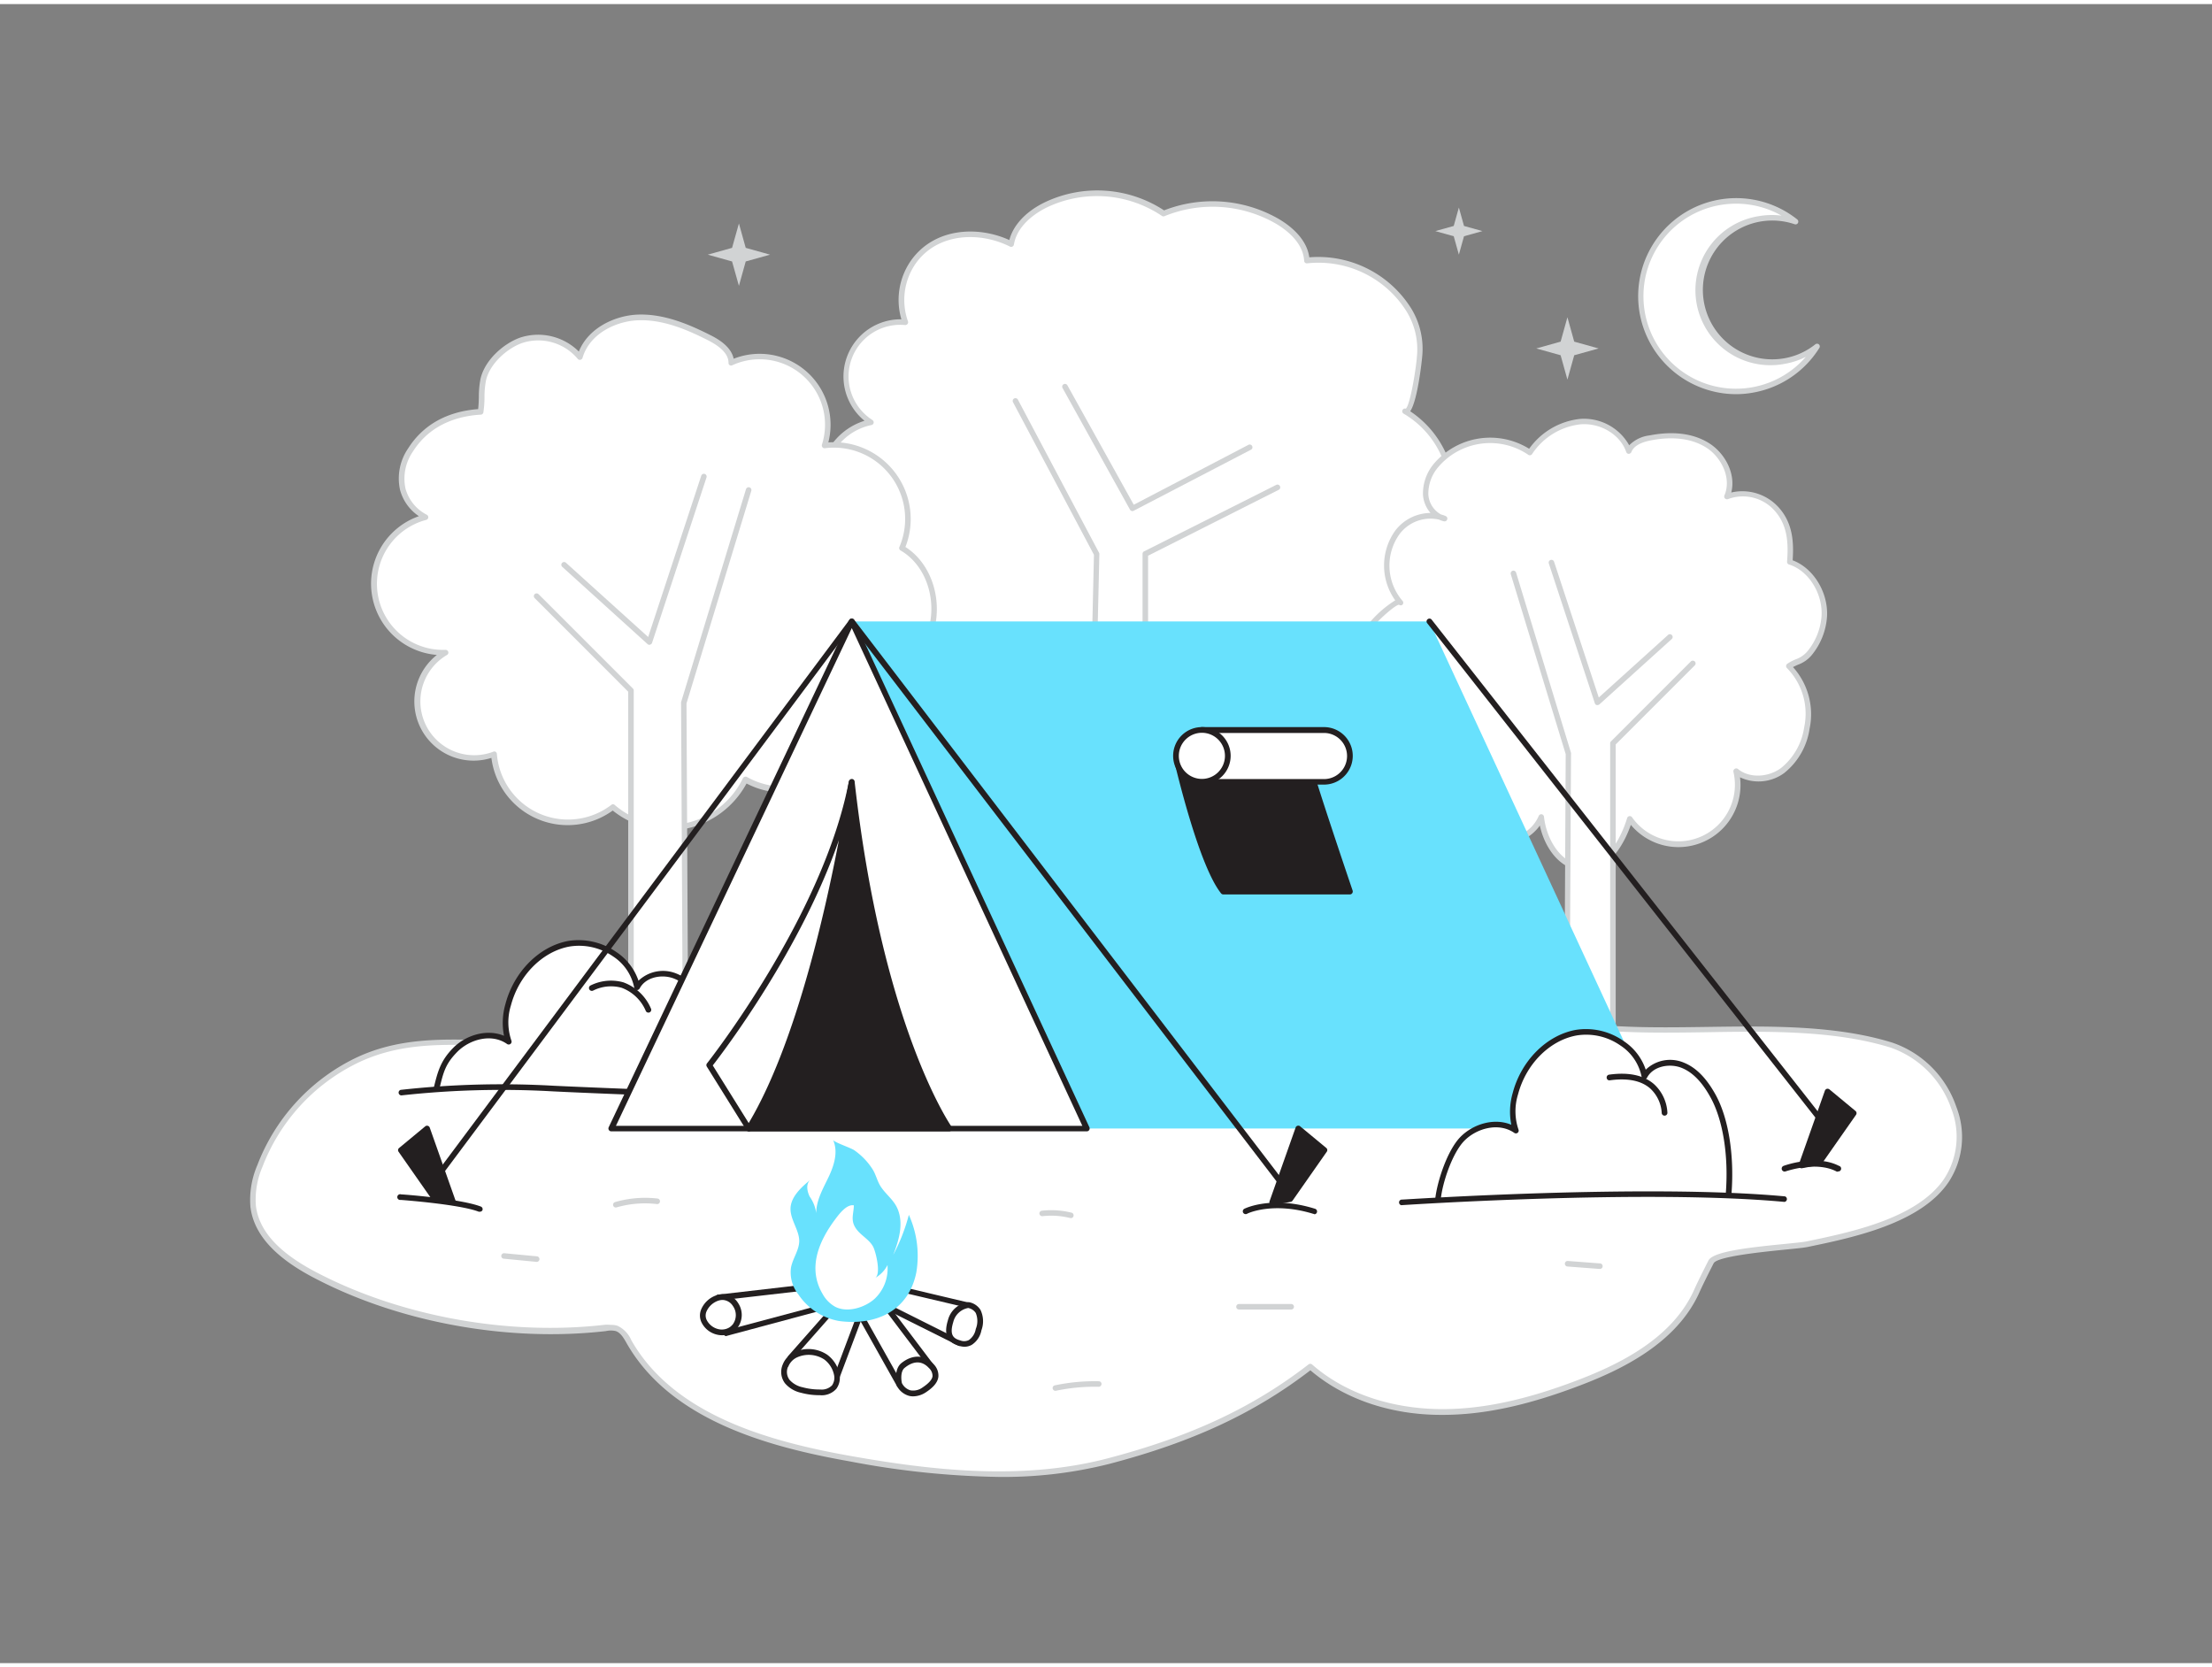 <svg xmlns="http://www.w3.org/2000/svg" viewBox="0 0 400 300" width="406" height="306" class="illustration styles_illustrationTablet__1DWOa"><rect x="0" y="0" width="400" height="300" fill="#808080" stroke="none"/><g id="_49_camping" data-name="#49_camping"><path d="M155.7,96.86a10.46,10.46,0,0,0,7.11,18.68A13.43,13.43,0,0,0,168,130.16c2.63,1.8,6.67,2.37,8.72-.09-1.24,3.09.64,6.71,3.4,8.56s6.18,2.35,9.47,2.8c5.19.71,10.84,1.33,15.31-1.39,0,2,2.85,2.5,4.88,2.28,4-.44,8-.9,11.67-2.4s7.08-4.2,8.49-7.92c2.3,2.78,7,2.12,9.58-.43s3.42-6.29,4-9.85c0-.2,7.13-4.48,8-5.58a17.93,17.93,0,0,0,3.83-9.51c.09-1.17-.76-4.26-.29-5.13,1-1.86,4.12-2.36,5.4-4.61a17.26,17.26,0,0,0-6.36-23.26c1.43.85,2.59-9,2.65-9.81a13.53,13.53,0,0,0-2-8.54,19.29,19.29,0,0,0-18.44-8.9c-.17-3.12-2.73-5.59-5.43-7.16a23.51,23.51,0,0,0-20.44-1.36,21.67,21.67,0,0,0-21.21-1.65c-3,1.43-5.82,3.87-6.37,7.14-5.84-2.93-13.53-2.52-17.65,3.17a12,12,0,0,0-1.51,11,9.84,9.84,0,0,0-6.23,18.09A10.86,10.86,0,0,0,150,81.21a15.93,15.93,0,0,0-.93,9.93C149.45,92.59,153.64,98.47,155.7,96.86Z" fill="#fff"></path><path d="M208.76,142.87a5.59,5.59,0,0,1-3.63-1.07,2.25,2.25,0,0,1-.65-1c-4.34,2.32-9.58,1.85-15,1.1-3.17-.43-6.77-.92-9.68-2.87-2.36-1.58-4.31-4.6-4-7.6-2.33,1.38-5.73.77-8.15-.87a13.89,13.89,0,0,1-5.51-14.52,11,11,0,0,1-7.93-18.52l-.13-.05c-2.34-.8-5.17-4.92-5.5-6.23a16.41,16.41,0,0,1,1-10.28,11.53,11.53,0,0,1,6.75-5.61A10.34,10.34,0,0,1,163,57a12.42,12.42,0,0,1,1.81-10.73c4.22-5.82,12-6.21,17.71-3.6.71-2.74,3.05-5.22,6.5-6.87A22.06,22.06,0,0,1,210.5,37.3a24.07,24.07,0,0,1,20.63,1.49c1.94,1.12,5.16,3.49,5.63,7A19.86,19.86,0,0,1,255.17,55a14,14,0,0,1,2,8.83c0,.08-.76,7.77-2.16,9.8a18.11,18.11,0,0,1,7.64,11.12,17.73,17.73,0,0,1-1.83,12.36,8.12,8.12,0,0,1-3.11,2.71,6.06,6.06,0,0,0-2.29,1.9,8,8,0,0,0,.15,2.74,11.21,11.21,0,0,1,.19,2.18,18.5,18.5,0,0,1-3.93,9.79,41.07,41.07,0,0,1-5.87,4.16c-.86.56-1.75,1.13-2.05,1.36-.62,3.66-1.57,7.38-4.12,9.94a8.24,8.24,0,0,1-6.12,2.37,5.82,5.82,0,0,1-3.65-1.4,15.58,15.58,0,0,1-8.47,7.5c-3.79,1.53-7.87,2-11.81,2.42A8.35,8.35,0,0,1,208.76,142.87Zm-3.91-3.33a.57.57,0,0,1,.25.06.52.52,0,0,1,.25.44,1.3,1.3,0,0,0,.45,1c.81.73,2.53.91,3.87.76,3.88-.43,7.88-.88,11.54-2.36,4-1.62,7-4.41,8.21-7.64a.51.51,0,0,1,.39-.32.5.5,0,0,1,.47.18,4.64,4.64,0,0,0,3.47,1.61,7.24,7.24,0,0,0,5.37-2.08c2.4-2.4,3.28-6,3.87-9.57,0-.29,0-.29,2.47-1.86a47.39,47.39,0,0,0,5.62-4,17.42,17.42,0,0,0,3.73-9.24,11.83,11.83,0,0,0-.19-2c-.24-1.64-.38-2.76,0-3.38A6.77,6.77,0,0,1,257.24,99,7.16,7.16,0,0,0,260,96.64a16.77,16.77,0,0,0-6.18-22.58h0a.49.49,0,0,1-.18-.68.48.48,0,0,1,.58-.22c.83-.77,1.86-7.42,2-9.37a13.11,13.11,0,0,0-1.89-8.25,18.78,18.78,0,0,0-17.94-8.66.5.5,0,0,1-.39-.11.49.49,0,0,1-.17-.36c-.19-3.37-3.34-5.68-5.2-6.76a23,23,0,0,0-20-1.32.54.54,0,0,1-.48,0,21.06,21.06,0,0,0-20.72-1.62c-1.62.77-5.45,3-6.08,6.77a.52.52,0,0,1-.27.37.51.51,0,0,1-.45,0c-5.41-2.72-13-2.55-17,3a11.56,11.56,0,0,0-1.44,10.52.5.5,0,0,1-.08.47.5.5,0,0,1-.44.2,9.34,9.34,0,0,0-5.91,17.17.51.51,0,0,1,.22.52.48.48,0,0,1-.39.39,10.44,10.44,0,0,0-7.12,5.36,15.49,15.49,0,0,0-.89,9.58c.25,1,2.87,4.85,4.86,5.53a1,1,0,0,0,1-.08h0a.5.5,0,0,1,.62.78A10,10,0,0,0,162.78,115a.5.5,0,0,1,.43.19.49.49,0,0,1,.08.45,13,13,0,0,0,4.94,14.07c2.52,1.72,6.22,2.2,8.05,0a.5.5,0,0,1,.85.51c-1.19,3,.77,6.32,3.22,8,2.72,1.82,6.19,2.29,9.26,2.71,5.51.76,10.8,1.23,15-1.32A.48.48,0,0,1,204.85,139.54ZM254.31,73.2Z" fill="#d1d3d4"></path><path d="M183.63,71.76,198.3,99.44l-2.13,91.93c.65-.19,10.94,2.69,10.94,2.69V99.44l23.87-12" fill="#fff"></path><path d="M207.11,194.56a.3.3,0,0,1-.13,0c-4.68-1.31-10-2.68-10.7-2.68h0a.47.47,0,0,1-.41-.09.51.51,0,0,1-.17-.42l2.12-91.79L183.19,72a.5.5,0,0,1,.2-.68.5.5,0,0,1,.68.21l14.67,27.68a.5.5,0,0,1,.06.24l-2.12,91.47c1.68.24,6.06,1.4,9.93,2.48v-94a.49.49,0,0,1,.28-.44l23.86-12a.5.5,0,1,1,.45.89L207.61,99.75v94.31a.48.48,0,0,1-.2.4A.45.45,0,0,1,207.11,194.56Z" fill="#d1d3d4"></path><path d="M204.78,91.68a.49.49,0,0,1-.44-.26l-12.2-22a.5.5,0,0,1,.88-.48l12,21.59L225.7,79.73a.5.5,0,1,1,.46.88L205,91.62A.46.46,0,0,1,204.78,91.68Z" fill="#d1d3d4"></path><path d="M76.93,92.76a12.45,12.45,0,0,0,3.63,24.48,10.22,10.22,0,0,0,8.77,18.39,13.41,13.41,0,0,0,21.53,9.56,15.43,15.43,0,0,0,23.93-4.94,13.82,13.82,0,0,0,20.49-14.32c5.62-2.05,10.77-6.14,12.81-11.77s.2-12.78-5-15.78a13.39,13.39,0,0,0-14-18.55,12.34,12.34,0,0,0-16.88-15c0-2.14-2.12-3.59-4-4.56-4-2-8.37-3.83-12.88-3.64s-9.19,2.82-10.46,7.15a9.85,9.85,0,0,0-10.58-3c-3,1-6.19,4-6.9,7.12-.44,1.93-.16,3.93-.48,5.83-5.1.3-9.8,2.33-12.69,6.94C71.42,85.08,72.19,90.11,76.93,92.76Z" fill="#fff"></path><path d="M121,149.41a16.35,16.35,0,0,1-10.2-3.58,13.9,13.9,0,0,1-21.94-9.52A10.71,10.71,0,0,1,79,117.69,12.93,12.93,0,0,1,75.75,92.6a8.29,8.29,0,0,1-3.41-4.75,9.61,9.61,0,0,1,1.44-7.47c2.68-4.25,7-6.71,12.68-7.14.09-.71.11-1.44.13-2.2a16.65,16.65,0,0,1,.3-3.27c.8-3.51,4.32-6.48,7.23-7.48a10.43,10.43,0,0,1,10.55,2.54c1.76-4.36,6.63-6.52,10.63-6.68,4.75-.19,9.3,1.76,13.12,3.69,1,.5,3.77,1.91,4.25,4.29a12.83,12.83,0,0,1,17.12,15.13,13.89,13.89,0,0,1,13.94,18.91c4.89,3.11,7,10.1,4.83,16.16-1.89,5.23-6.52,9.56-12.73,11.92A14.32,14.32,0,0,1,135,140.94a16.27,16.27,0,0,1-10.86,8.15A15.39,15.39,0,0,1,121,149.41Zm-10.18-4.72a.52.52,0,0,1,.33.12A14.92,14.92,0,0,0,134.34,140a.48.48,0,0,1,.3-.26.51.51,0,0,1,.4,0A13.32,13.32,0,0,0,154.78,126a.5.5,0,0,1,.32-.55c6-2.2,10.72-6.48,12.52-11.47,2.07-5.77,0-12.43-4.77-15.18a.5.5,0,0,1-.21-.63,12.89,12.89,0,0,0-13.47-17.86.46.46,0,0,1-.44-.17.52.52,0,0,1-.1-.48,11.83,11.83,0,0,0-16.19-14.36.49.49,0,0,1-.48,0,.47.47,0,0,1-.22-.42c0-1.48-1.22-2.83-3.77-4.12-3.7-1.87-8.09-3.77-12.63-3.58-3.9.16-8.69,2.35-10,6.79a.5.5,0,0,1-.38.35.49.49,0,0,1-.49-.17,9.31,9.31,0,0,0-10-2.88c-2.69.93-5.89,3.71-6.58,6.76a15.73,15.73,0,0,0-.28,3.07,18.1,18.1,0,0,1-.2,2.73.49.49,0,0,1-.46.41c-3.83.22-9.07,1.57-12.3,6.7a8.61,8.61,0,0,0-1.32,6.69,7.59,7.59,0,0,0,3.86,4.72.5.5,0,0,1-.11.92,11.95,11.95,0,0,0,3.48,23.5.54.54,0,0,1,.5.36.49.49,0,0,1-.23.57,9.73,9.73,0,0,0,8.35,17.5.49.49,0,0,1,.44,0,.52.52,0,0,1,.23.38,12.9,12.9,0,0,0,20.73,9.2A.47.47,0,0,1,110.86,144.69Z" fill="#d1d3d4"></path><path d="M135.4,87.83l-11.74,38.51.36,70c-.59-.17-9.92,2.45-9.92,2.45V124.13L97,107.06" fill="#fff"></path><path d="M114.1,199.25a.52.52,0,0,1-.5-.5V124.34L96.68,107.41a.5.5,0,0,1,0-.7.5.5,0,0,1,.71,0l17.07,17.07a.5.5,0,0,1,.14.35v74c4.67-1.3,7.65-2.05,8.92-2.24l-.36-69.51a.32.32,0,0,1,0-.14l11.74-38.52a.51.51,0,0,1,.63-.33.5.5,0,0,1,.33.62l-11.72,38.45.36,69.88a.51.51,0,0,1-.19.4.5.5,0,0,1-.44.08h0c-.56,0-5.39,1.26-9.64,2.45Z" fill="#d1d3d4"></path><path d="M117.45,115.87a.51.51,0,0,1-.34-.13l-15.46-14a.5.5,0,0,1,.67-.74l14.89,13.45,9.6-29.17a.5.5,0,0,1,.63-.32.51.51,0,0,1,.32.63l-9.84,29.9a.47.47,0,0,1-.35.33Z" fill="#d1d3d4"></path><path d="M247.08,115.76l0,.33a9.32,9.32,0,0,0,7.61,8.18c-2.52,2.65-3.7,6.72-2.33,10.11s5.61,5.53,8.95,4c-.33,4.63,1.56,9.65,5.57,12s10.09.91,11.79-3.41c.48,4.38,3.37,9.24,7.78,9.16s7-4.71,8.24-8.83a10.72,10.72,0,0,0,19.22-8.6c2.33,1.92,6,1.63,8.41-.14a12.13,12.13,0,0,0,4.39-7.67,12.31,12.31,0,0,0-3.26-11.18c1.3-.91,2.54-.9,3.71-2.31a11.68,11.68,0,0,0,2.71-6.82c.18-4.08-2.34-8.49-6.25-9.71.26-3.39.12-6.71-2.25-9.44a8.2,8.2,0,0,0-9.11-2.37c1.41-3.31-.44-7.37-3.49-9.29s-6.92-2-10.45-1.34c-1.54.31-3.25.94-3.81,2.41-1.2-3.49-5.09-5.64-8.77-5.38a12.57,12.57,0,0,0-9.13,5.59,12.81,12.81,0,0,0-16.86,2.21,8,8,0,0,0-2,5.42A4.7,4.7,0,0,0,261.22,93a7.35,7.35,0,0,0-8.54,2.5,10.31,10.31,0,0,0,.56,12.7c-.66-.73-4.25,2.83-4.66,3.31A5.38,5.38,0,0,0,247.08,115.76Z" fill="#fff"></path><path d="M286.36,156.66c-4.13,0-7-3.94-7.91-8.12a7.93,7.93,0,0,1-4,2.94,9.5,9.5,0,0,1-7.79-.64c-3.72-2.16-6-6.7-5.85-11.69a6.86,6.86,0,0,1-4.49-.29,8,8,0,0,1-4.4-4.29,10.16,10.16,0,0,1,1.86-10,9.78,9.78,0,0,1-7.17-8.45l0-.34h0a5.88,5.88,0,0,1,1.62-4.58,19.71,19.71,0,0,1,4.07-3.38,10.84,10.84,0,0,1,0-12.6,8.07,8.07,0,0,1,6.38-3.2,5.58,5.58,0,0,1-1.36-3.28A8.39,8.39,0,0,1,259.39,83a13.36,13.36,0,0,1,17.13-2.59,13,13,0,0,1,9.21-5.4,9.37,9.37,0,0,1,8.88,4.77A6.15,6.15,0,0,1,298.26,78c3-.59,7.26-.83,10.81,1.41,2.79,1.76,4.88,5.43,4,8.91a8.85,8.85,0,0,1,8.7,2.84c2.43,2.8,2.62,6.16,2.4,9.42,3.71,1.38,6.42,5.72,6.22,10.08a12.3,12.3,0,0,1-2.82,7.12,5.78,5.78,0,0,1-2.44,1.68c-.31.14-.6.27-.9.43a12.74,12.74,0,0,1,3,11.15,12.57,12.57,0,0,1-4.58,8,7.84,7.84,0,0,1-8,.78,11.22,11.22,0,0,1-19.74,8.6c-1.06,3-3.6,8.19-8.4,8.28ZM278.7,146.5h.06a.51.51,0,0,1,.44.44c.47,4.31,3.27,8.72,7.17,8.72h.1c4.68-.09,7-5.95,7.77-8.47a.48.48,0,0,1,.4-.35.5.5,0,0,1,.49.21,10.23,10.23,0,0,0,18.33-8.21.51.51,0,0,1,.22-.54.51.51,0,0,1,.58,0c2,1.67,5.37,1.61,7.8-.15a11.6,11.6,0,0,0,4.19-7.36,11.76,11.76,0,0,0-3.14-10.75.51.51,0,0,1-.12-.39.49.49,0,0,1,.21-.36,7.92,7.92,0,0,1,1.54-.81,4.89,4.89,0,0,0,2.07-1.41,11.27,11.27,0,0,0,2.59-6.53c.18-4.07-2.41-8.12-5.89-9.2a.5.5,0,0,1-.35-.52c.24-3.16.15-6.44-2.13-9.07a7.66,7.66,0,0,0-8.54-2.24.51.51,0,0,1-.55-.11.49.49,0,0,1-.11-.55c1.37-3.21-.65-7-3.3-8.66-3.27-2.07-7.29-1.84-10.08-1.28-1.9.38-3.06,1.08-3.44,2.09a.58.58,0,0,1-.48.33.5.5,0,0,1-.46-.34c-1.07-3.13-4.64-5.3-8.27-5a12.1,12.1,0,0,0-8.75,5.38.49.49,0,0,1-.33.21.45.45,0,0,1-.37-.09,12.3,12.3,0,0,0-16.18,2.13,7.42,7.42,0,0,0-1.88,5.07,4.44,4.44,0,0,0,2.29,3.6,5.58,5.58,0,0,1,.84.29.48.48,0,0,1,.28.6.5.5,0,0,1-.58.35,4.17,4.17,0,0,1-.9-.31,7,7,0,0,0-7.13,2.61,9.78,9.78,0,0,0,.52,12.07h0a.51.51,0,0,1,0,.71.5.5,0,0,1-.63,0c-.72.08-3.31,2.45-4,3.24a4.87,4.87,0,0,0-1.38,3.86c0,.11,0,.21,0,.32a8.86,8.86,0,0,0,7.19,7.72.5.5,0,0,1,.4.34.49.49,0,0,1-.11.5,9.26,9.26,0,0,0-2.23,9.58,7,7,0,0,0,3.84,3.74,5.64,5.64,0,0,0,4.45,0,.5.5,0,0,1,.7.49c-.28,4,1.25,9.16,5.32,11.52a8.58,8.58,0,0,0,7,.57,6.55,6.55,0,0,0,4.11-3.73A.51.51,0,0,1,278.7,146.5Z" fill="#d1d3d4"></path><path d="M273.68,103l9.94,32.6-.31,59.2c.5-.14,8.39,2.07,8.39,2.07V133.67l14.45-14.44" fill="#fff"></path><path d="M291.7,197.32a.3.3,0,0,1-.13,0c-3.06-.85-7.61-2.05-8.19-2.05h0a.45.45,0,0,1-.4-.09.48.48,0,0,1-.16-.41l.31-59.13L273.2,103.1a.51.51,0,0,1,.33-.63.51.51,0,0,1,.63.34l9.93,32.59a.4.4,0,0,1,0,.15l-.31,58.76c.81.13,2.73.56,7.39,1.85V133.67a.47.47,0,0,1,.15-.35l14.44-14.45a.51.51,0,0,1,.71,0,.5.5,0,0,1,0,.71l-14.3,14.3v62.94a.48.48,0,0,1-.2.4A.45.45,0,0,1,291.7,197.32Z" fill="#d1d3d4"></path><path d="M288.87,126.76l-.13,0a.48.48,0,0,1-.34-.32l-8.33-25.31a.5.5,0,0,1,.95-.31l8.09,24.57,12.51-11.3a.49.49,0,0,1,.7,0,.5.5,0,0,1,0,.71l-13.08,11.82A.55.55,0,0,1,288.87,126.76Z" fill="#d1d3d4"></path><path d="M130.77,185.88q-16.25.81-32.48,1.93c-11.61.79-23-2.08-34.05,3.36a35.24,35.24,0,0,0-17.24,19,15.69,15.69,0,0,0-1.22,7.29c.67,5.73,6,9.7,11.08,12.4,15.55,8.21,35.23,11.64,52.64,9.61a4.49,4.49,0,0,1,2,.07c1.08.37,1.69,1.49,2.27,2.49,7.77,13.53,24.69,18.35,40.06,21.07,15.19,2.69,31.37,4.38,46.5.42,13.57-3.55,25.47-8.49,36.57-17.1,6.4,5.62,15.11,8.15,23.63,8.2s16.9-2.23,24.86-5.26c8.68-3.3,17.63-8.16,21.4-16.64.79-1.79,2.57-5.24,2.57-5.24,1-2,15-2.71,17.41-3.21,8.11-1.68,20.29-4.24,25.21-11.57,5.93-8.84-.51-21.48-9.9-24.41-14.5-4.52-32.89-2.23-47.94-2.88q-34.4-1.5-68.84-1.65-42.37-.18-84.73,1.7C137.32,185.56,134,185.71,130.77,185.88Z" fill="#fff"></path><path d="M180.61,266.33a154.17,154.17,0,0,1-26.84-2.79c-14.6-2.58-32.38-7.34-40.41-21.31l-.06-.11c-.52-.91-1.07-1.86-1.94-2.16a4,4,0,0,0-1.8,0C91.79,242,72,238.37,56.63,230.25c-7.06-3.72-10.77-7.91-11.35-12.78a15.94,15.94,0,0,1,1.26-7.53A35.69,35.69,0,0,1,64,190.72c7.77-3.83,15.84-3.59,23.65-3.37,3.47.1,7,.2,10.59,0,10.82-.75,21.75-1.39,32.48-1.93l0,.5,0-.5c3.28-.16,6.56-.32,9.84-.46,28.11-1.25,56.62-1.82,84.76-1.71,22.86.1,46,.65,68.85,1.65,4.51.19,9.23.13,14.23.06,11.61-.17,23.61-.34,33.83,2.85a18.59,18.59,0,0,1,11.54,11.61,14.87,14.87,0,0,1-1.37,13.55c-5.05,7.54-17.37,10.09-25.52,11.78-.69.14-2.17.29-4,.47-4,.4-12.38,1.24-13,2.48,0,0-1.77,3.46-2.55,5.21-4.15,9.34-14.36,14.13-21.69,16.91-9.47,3.6-17.35,5.29-24.78,5.29h-.26c-9.23,0-17.61-2.91-23.64-8.06-10.11,7.77-21.36,13-36.42,16.94A78.18,78.18,0,0,1,180.61,266.33Zm-70.05-27.49a3.41,3.41,0,0,1,1.13.17,5.13,5.13,0,0,1,2.48,2.61l.06.11c7.82,13.61,25.33,18.28,39.71,20.83,14.13,2.5,30.68,4.51,46.3.43,15.08-3.95,26.3-9.2,36.38-17a.51.51,0,0,1,.64,0c5.87,5.16,14.14,8,23.3,8.08h.25c7.31,0,15.08-1.66,24.43-5.22,7.15-2.73,17.13-7.39,21.13-16.39.78-1.77,2.5-5.11,2.57-5.26.82-1.59,6.74-2.31,13.81-3,1.78-.18,3.31-.33,3.94-.46,8-1.66,20.07-4.16,24.9-11.36a13.9,13.9,0,0,0,1.26-12.66,17.85,17.85,0,0,0-10.89-11c-10.07-3.14-22-3-33.52-2.8-5,.07-9.76.13-14.29-.06-22.82-1-46-1.55-68.82-1.65-28.12-.12-56.61.46-84.7,1.7-3.28.15-6.56.3-9.84.47h0c-10.73.53-21.65,1.18-32.46,1.93-3.59.24-7.2.14-10.69,0-8-.23-15.63-.45-23.18,3.26a34.71,34.71,0,0,0-17,18.69,14.94,14.94,0,0,0-1.19,7c.53,4.53,4.07,8.46,10.81,12,15.21,8,34.77,11.6,52.35,9.55A9.83,9.83,0,0,1,110.56,238.84Z" fill="#d1d3d4"></path><path d="M78.87,196.24c.75-3.09,1.22-4.9,3.44-7.14,2.49-2.52,6.75-3.49,9.66-1.48a10.88,10.88,0,0,1-.1-6.68c1.39-5.27,5.55-10,10.89-11s11.47,2.48,12.4,7.85c1.23-2.36,4.52-3,7-2s4.18,3.26,5.46,5.59a29.05,29.05,0,0,1,3.49,16" fill="#fff"></path><path d="M131.08,197.91h0a.52.52,0,0,1-.48-.56,28.58,28.58,0,0,0-3.43-15.74c-1.53-2.8-3.23-4.55-5.2-5.36-2.14-.89-5.19-.38-6.31,1.77a.54.54,0,0,1-.54.27.53.53,0,0,1-.43-.42,8.76,8.76,0,0,0-3.81-5.65,10.79,10.79,0,0,0-8-1.78c-4.84.93-9.06,5.2-10.49,10.63a10.22,10.22,0,0,0,.09,6.37.52.52,0,0,1-.78.61c-2.83-2-6.8-.82-9,1.41s-2.53,3.71-3.29,6.9a.52.52,0,0,1-.63.38.53.53,0,0,1-.38-.62c.73-3,1.21-5,3.57-7.39,2.22-2.24,6-3.49,9.17-2.17a12.26,12.26,0,0,1,.26-5.75c1.53-5.81,6.07-10.39,11.3-11.39a11.93,11.93,0,0,1,8.76,2,10.11,10.11,0,0,1,4,5.18,6.42,6.42,0,0,1,6.94-1.26c2.19.91,4,2.81,5.71,5.82a29.63,29.63,0,0,1,3.55,16.32A.52.52,0,0,1,131.08,197.91Z" fill="#231f20"></path><path d="M72.5,196.83a162.75,162.75,0,0,1,27.48-.74c11.21.53,39.71,1.55,39.71,1.55" fill="#fff"></path><path d="M139.69,198.16h0c-.28,0-28.63-1-39.71-1.55a165,165,0,0,0-27.39.73.51.51,0,0,1-.14-1,165.72,165.72,0,0,1,27.58-.75c11.08.53,39.41,1.55,39.7,1.55a.52.52,0,0,1,0,1Z" fill="#231f20"></path><polygon points="154.04 111.63 258.46 111.63 300.95 203.32 196.53 203.32 154.04 111.63" fill="#68e1fd"></polygon><polygon points="154.04 111.63 110.56 203.32 196.53 203.32 154.04 111.63" fill="#fff"></polygon><path d="M196.53,203.84h-86a.52.52,0,0,1-.46-.74l43.47-91.69a.52.52,0,0,1,.47-.29h0a.52.52,0,0,1,.47.29L197,203.11a.52.52,0,0,1-.47.73Zm-85.15-1h84.34l-41.69-90Z" fill="#231f20"></path><path d="M154,140.62c-9,51.66-18.64,62.7-18.64,62.7h36.29S159.15,185.79,154,140.62Z" fill="#231f20"></path><path d="M171.69,203.84H135.4a.53.53,0,0,1-.47-.3A.53.53,0,0,1,135,203c.1-.11,9.62-11.66,18.52-62.46a.53.53,0,0,1,.52-.42.51.51,0,0,1,.5.45c5,44.48,17.43,62.29,17.56,62.47a.51.51,0,0,1,0,.53A.53.53,0,0,1,171.69,203.84Zm-35.27-1h34.32c-2.37-3.85-12.14-21.52-16.8-58.68C146.37,185.73,138.66,199.51,136.42,202.81Z" fill="#231f20"></path><path d="M232.13,214.24a.51.51,0,0,1-.41-.2L154,112.49,79.11,212.85a.52.52,0,1,1-.83-.61l75.34-100.92a.52.52,0,0,1,.42-.2h0a.51.51,0,0,1,.41.2l78.09,102.09a.51.51,0,0,1-.1.72A.45.45,0,0,1,232.13,214.24Z" fill="#231f20"></path><polygon points="81.94 216.68 77.22 203.32 72.5 207.23 78.69 216.09 81.94 216.68" fill="#231f20"></polygon><path d="M81.94,217.19h-.09l-3.25-.59a.52.52,0,0,1-.33-.21l-6.19-8.85a.5.5,0,0,1,.09-.69l4.72-3.91a.5.5,0,0,1,.47-.1.51.51,0,0,1,.35.32l4.72,13.35a.52.52,0,0,1-.1.51A.5.5,0,0,1,81.94,217.19ZM79,215.62l2.16.39L77,204.19l-3.79,3.14Z" fill="#231f20"></path><polygon points="230.06 216.68 234.78 203.32 239.5 207.23 233.31 216.09 230.06 216.68" fill="#231f20"></polygon><path d="M230.06,217.19a.5.5,0,0,1-.39-.18.52.52,0,0,1-.1-.51l4.72-13.35a.51.51,0,0,1,.35-.32.5.5,0,0,1,.47.1l4.72,3.91a.5.5,0,0,1,.09.69l-6.19,8.85a.52.52,0,0,1-.33.21l-3.25.59Zm5-13L230.84,216l2.16-.39,5.81-8.29Z" fill="#231f20"></path><polygon points="325.76 210 330.49 196.65 335.21 200.56 329.01 209.41 325.76 210" fill="#231f20"></polygon><path d="M325.77,210.52a.53.53,0,0,1-.4-.19.51.51,0,0,1-.09-.5L330,196.48a.55.55,0,0,1,.35-.33.56.56,0,0,1,.47.1l4.72,3.91a.52.52,0,0,1,.09.69l-6.2,8.86a.5.5,0,0,1-.33.21l-3.24.59Zm5-13-4.18,11.81,2.16-.39,5.8-8.29Z" fill="#231f20"></path><path d="M330.49,203.84a.51.51,0,0,1-.41-.2l-72-91.69a.5.5,0,0,1,.09-.72.51.51,0,0,1,.72.08l72,91.7a.5.5,0,0,1-.09.72A.51.51,0,0,1,330.49,203.84Z" fill="#231f20"></path><path d="M213.1,137.92s4.18,17.68,8.11,22.59h22.9s-7-20.33-8-24.57Z" fill="#231f20"></path><path d="M244.11,161h-22.9a.53.53,0,0,1-.4-.19c-4-5-8-22.08-8.21-22.8a.48.48,0,0,1,.08-.42.52.52,0,0,1,.38-.21l23.06-2a.51.51,0,0,1,.55.4c1,4.17,7.86,24.32,7.93,24.53a.54.54,0,0,1-.07.46A.51.51,0,0,1,244.11,161Zm-22.64-1h21.92c-1.2-3.51-6.46-19-7.62-23.51l-22,1.89C214.49,141.42,218.09,155.5,221.47,160Z" fill="#231f20"></path><path d="M239.42,131.25H217.34v9.37h22.08a4.69,4.69,0,1,0,0-9.37Z" fill="#fff"></path><path d="M239.42,141.14H217.34a.52.52,0,0,1-.52-.52v-9.37a.51.51,0,0,1,.52-.51h22.08a5.2,5.2,0,1,1,0,10.4Zm-21.56-1h21.56a4.17,4.17,0,1,0,0-8.34H217.86Z" fill="#231f20"></path><circle cx="217.34" cy="135.94" r="4.68" fill="#fff"></circle><path d="M217.34,141.14a5.2,5.2,0,1,1,5.2-5.2A5.21,5.21,0,0,1,217.34,141.14Zm0-9.37a4.17,4.17,0,1,0,4.17,4.17A4.17,4.17,0,0,0,217.34,131.77Z" fill="#231f20"></path><path d="M135.4,203.32l-7.13-11.43s21-26.41,25.77-51.27C154,140.62,148,182.89,135.4,203.32Z" fill="#fff"></path><path d="M135.4,203.84a.52.52,0,0,1-.44-.24l-7.13-11.44a.51.51,0,0,1,0-.59c.21-.27,21-26.6,25.67-51a.52.52,0,0,1,1,.17c-.06.43-6.16,42.62-18.71,62.91a.51.51,0,0,1-.44.24Zm-6.51-11.92,6.5,10.42c8.31-13.93,13.71-37.52,16.31-51.17C144.85,171,130.84,189.41,128.89,191.92Z" fill="#231f20"></path><path d="M260,216.09c.34-3.16,2.22-8.67,4.44-10.91,2.49-2.51,6.75-3.48,9.66-1.47A10.91,10.91,0,0,1,274,197c1.39-5.26,5.55-10,10.89-11s11.46,2.48,12.4,7.84c1.23-2.35,4.51-3,7-2s4.18,3.26,5.46,5.58c2.67,4.86,3.22,11.92,2.81,17.45" fill="#fff"></path><path d="M260,216.6H260a.52.52,0,0,1-.46-.57c.32-3,2.14-8.75,4.58-11.21,2.22-2.24,6-3.5,9.17-2.17a12.18,12.18,0,0,1,.26-5.76c1.53-5.81,6.07-10.38,11.3-11.38a11.8,11.8,0,0,1,8.75,2,10,10,0,0,1,4,5.18,6.37,6.37,0,0,1,6.93-1.26c2.2.9,4.06,2.8,5.72,5.81,2.31,4.21,3.38,10.84,2.87,17.73a.53.53,0,0,1-.55.48.51.51,0,0,1-.48-.55c.5-6.71-.53-13.12-2.75-17.16-1.53-2.8-3.23-4.55-5.2-5.36-2.14-.88-5.19-.38-6.31,1.77a.53.53,0,0,1-.54.27.51.51,0,0,1-.43-.42A8.79,8.79,0,0,0,293,188.3a10.79,10.79,0,0,0-8-1.78c-4.85.93-9.06,5.2-10.49,10.63a10.3,10.3,0,0,0,.08,6.37.5.5,0,0,1-.16.59.51.51,0,0,1-.61,0c-2.83-1.95-6.8-.81-9,1.41s-4,7.67-4.28,10.6A.53.53,0,0,1,260,216.6Z" fill="#231f20"></path><path d="M322.7,64.55a13,13,0,0,0,5.88-2.62,17.22,17.22,0,1,1-3.88-22.59,12.88,12.88,0,0,0-6.43-.51,13,13,0,1,0,4.43,25.72Z" fill="#fff"></path><path d="M313.93,70.54a17.75,17.75,0,0,1-17.44-14.72A17.73,17.73,0,0,1,325,38.94a.52.52,0,0,1,.13.64.5.5,0,0,1-.6.23,12.55,12.55,0,1,0-1.93,24.25h0a12.43,12.43,0,0,0,5.66-2.53.51.51,0,0,1,.65,0,.5.5,0,0,1,.09.64,17.73,17.73,0,0,1-12,8.09A17.34,17.34,0,0,1,313.93,70.54Zm0-34.45a16.9,16.9,0,0,0-2.83.24,16.73,16.73,0,1,0,15.45,27.46,13.59,13.59,0,0,1-3.8,1.26h0a13.56,13.56,0,1,1-4.6-26.72,13.82,13.82,0,0,1,4-.08A16.72,16.72,0,0,0,314,36.09Zm8.74,28.46h0Z" fill="#d1d3d4"></path><path d="M237.64,218.76a.39.39,0,0,1-.15,0c-7.39-2.27-12-.05-12,0a.54.54,0,0,1-.7-.23.52.52,0,0,1,.23-.69c.2-.1,5-2.43,12.78,0a.51.51,0,0,1-.15,1Z" fill="#231f20"></path><path d="M86.76,218.37a.63.63,0,0,1-.19,0c-3.43-1.34-14-2.13-14.11-2.13a.52.52,0,1,1,.08-1c.44,0,10.84.81,14.41,2.2a.51.51,0,0,1,.29.66A.5.5,0,0,1,86.76,218.37Z" fill="#231f20"></path><path d="M332.31,211.14a.5.5,0,0,1-.24-.06c-3.73-1.93-9.12,0-9.18,0a.52.52,0,0,1-.35-1c.24-.09,5.87-2.12,10,0a.51.51,0,0,1-.23,1Z" fill="#231f20"></path><path d="M301,201a.51.51,0,0,1-.51-.51,6.51,6.51,0,0,0-2.11-4.43c-1.63-1.4-4.07-1.89-7.26-1.45a.49.49,0,0,1-.58-.44.51.51,0,0,1,.43-.58c3.51-.49,6.23.09,8.1,1.69a7.49,7.49,0,0,1,2.45,5.2.51.51,0,0,1-.51.52Z" fill="#231f20"></path><path d="M253.38,216.68s44-3,69.34-.59" fill="#fff"></path><path d="M253.37,217.19a.52.52,0,0,1,0-1c.44,0,44.3-2.93,69.42-.59a.52.52,0,0,1-.09,1c-25-2.33-68.82.56-69.26.59Z" fill="#231f20"></path><path d="M233.49,236.06h-9.44a.5.5,0,0,1,0-1h9.44a.5.5,0,0,1,0,1Z" fill="#d1d3d4"></path><path d="M111.36,217.61a.49.49,0,0,1-.48-.36.5.5,0,0,1,.34-.62,19.58,19.58,0,0,1,7.69-.64.5.5,0,0,1,.43.56.49.49,0,0,1-.55.44,18.49,18.49,0,0,0-7.29.6Z" fill="#d1d3d4"></path><path d="M193.58,219.5l-.12,0a13.92,13.92,0,0,0-4.94-.32.52.52,0,0,1-.56-.44.5.5,0,0,1,.45-.55,15.18,15.18,0,0,1,5.29.34.5.5,0,0,1-.12,1Z" fill="#d1d3d4"></path><path d="M289.23,228.72h0l-5.78-.44a.5.5,0,0,1-.47-.54.5.5,0,0,1,.54-.46l5.79.44a.5.5,0,0,1,0,1Z" fill="#d1d3d4"></path><path d="M97,227.44h0l-5.9-.57a.49.49,0,0,1-.45-.54.5.5,0,0,1,.54-.45l5.91.56a.51.51,0,0,1,.45.55A.5.5,0,0,1,97,227.44Z" fill="#d1d3d4"></path><polygon points="160.16 231.72 175.07 235.25 173.53 242.13 156.33 233.52 160.16 231.72" fill="#fff"></polygon><path d="M173.53,242.65a.53.53,0,0,1-.23-.06L156.1,234a.52.52,0,0,1-.29-.47.51.51,0,0,1,.3-.46l3.83-1.79a.47.47,0,0,1,.33,0l14.92,3.53a.51.51,0,0,1,.39.61L174,242.24a.54.54,0,0,1-.28.36A.59.59,0,0,1,173.53,242.65Zm-16-9.12,15.66,7.84,1.29-5.74-14.25-3.36Z" fill="#231f20"></path><polygon points="152.2 231.34 129.88 233.93 131.33 240.35 152.2 234.76 152.2 231.34" fill="#fff"></polygon><path d="M131.33,240.87a.5.5,0,0,1-.26-.08.51.51,0,0,1-.24-.32L129.37,234a.54.54,0,0,1,.45-.63l22.32-2.58a.5.5,0,0,1,.4.13.49.49,0,0,1,.17.38v3.42a.5.5,0,0,1-.38.49l-20.86,5.6Zm-.82-6.5,1.21,5.34,20-5.35v-2.44Z" fill="#231f20"></path><path d="M155,228.6c-.4.19-2.79,2.46-2.79,2.46l10.39,18.52,5.74-3.34Z" fill="#fff"></path><path d="M162.61,250.09h-.13a.54.54,0,0,1-.32-.25l-10.39-18.52a.52.52,0,0,1,.1-.62,29,29,0,0,1,2.91-2.56.53.53,0,0,1,.64.16l13.34,17.64a.51.51,0,0,1,.09.41.51.51,0,0,1-.24.35L162.87,250A.55.55,0,0,1,162.61,250.09Zm-9.74-18.93,9.94,17.71,4.77-2.78L154.9,229.31C154.44,229.7,153.64,230.43,152.87,231.16Z" fill="#231f20"></path><polygon points="154.08 232.1 142.95 244.72 151.32 248.21 157.38 232.1 154.08 232.1" fill="#fff"></polygon><path d="M151.32,248.72a.45.45,0,0,1-.2,0l-8.37-3.48a.54.54,0,0,1-.3-.36.51.51,0,0,1,.11-.46l11.14-12.62a.49.49,0,0,1,.38-.18h3.3a.53.53,0,0,1,.42.23.49.49,0,0,1,.06.47l-6.06,16.11a.53.53,0,0,1-.28.29A.45.45,0,0,1,151.32,248.72Zm-7.51-4.2,7.21,3,5.61-14.9h-2.32Z" fill="#231f20"></path><path d="M165.7,229.35c-1.41,7-7.33,9.66-13.95,8.79a11.2,11.2,0,0,1-7.38-4.81,6.43,6.43,0,0,1-1.34-4.81c.29-1.66,1.46-3.13,1.5-4.82,0-2-1.61-3.84-1.58-5.89s1.87-3.82,3.57-5.18c-.81.72-.59,2-.11,3a6.76,6.76,0,0,1,1.19,3c0-2.33,1.24-4.44,2.24-6.54s1.77-4.59.8-6.7c.19.43,3.24,1.44,3.83,1.86a12.07,12.07,0,0,1,3.37,3.53c.6,1,.82,2.16,1.48,3.13,1,1.48,2.41,2.4,3.07,4.14,1,2.62.15,5.55-.88,8.15a33.27,33.27,0,0,0,2.84-7.26A18,18,0,0,1,165.7,229.35Z" fill="#68e1fd"></path><path d="M142,246.24a2.86,2.86,0,0,0,.36,2.85,4.82,4.82,0,0,0,2.64,1.53,12.3,12.3,0,0,0,3.3.42,3.16,3.16,0,0,0,2.57-1c1.26-1.71,0-4.35-1.53-5.4a5.61,5.61,0,0,0-5.57-.38A3.6,3.6,0,0,0,142,246.24Z" fill="#fff"></path><path d="M148.15,251.55a12.5,12.5,0,0,1-3.27-.43,5.3,5.3,0,0,1-2.92-1.71,3.4,3.4,0,0,1-.44-3.35h0a4.19,4.19,0,0,1,2-2.24,6.11,6.11,0,0,1,6.08.42,5.73,5.73,0,0,1,2.21,3.52,3.41,3.41,0,0,1-.56,2.62,3.54,3.54,0,0,1-3,1.17Zm-5.66-5.12a2.37,2.37,0,0,0,.29,2.35,4.35,4.35,0,0,0,2.37,1.34,11.59,11.59,0,0,0,3.15.4,2.62,2.62,0,0,0,2.16-.75,2.41,2.41,0,0,0,.37-1.84,4.67,4.67,0,0,0-1.78-2.84,5.14,5.14,0,0,0-5-.34,3.1,3.1,0,0,0-1.52,1.68Z" fill="#231f20"></path><path d="M132.28,239.67a3,3,0,0,0,.67-.62c1.75-2.16-.19-6-3.07-5.12-1.78.51-3.48,2.53-2.5,4.35A3.5,3.5,0,0,0,132.28,239.67Z" fill="#fff"></path><path d="M130.56,240.71a3.93,3.93,0,0,1-.95-.12,4.15,4.15,0,0,1-2.68-2.06,2.87,2.87,0,0,1-.1-2.57,4.58,4.58,0,0,1,2.9-2.53,3.27,3.27,0,0,1,3.72,1.42,3.88,3.88,0,0,1-.1,4.53,3.79,3.79,0,0,1-.78.72h0A3.58,3.58,0,0,1,130.56,240.71Zm.12-6.38a2.5,2.5,0,0,0-.66.09,3.59,3.59,0,0,0-2.24,1.94,1.84,1.84,0,0,0,.06,1.68,3.18,3.18,0,0,0,2,1.55,2.66,2.66,0,0,0,2.13-.34,3.1,3.1,0,0,0,.56-.53,2.84,2.84,0,0,0,0-3.3A2.29,2.29,0,0,0,130.68,234.33Zm1.6,5.34h0Z" fill="#231f20"></path><path d="M162.61,249.58s-.59-2.48.72-3.48,3.29-1.73,5,.14.31,3.3-1.21,4.32S163.76,251.62,162.61,249.58Z" fill="#fff"></path><path d="M165.11,251.76a2.84,2.84,0,0,1-.72-.09,3.55,3.55,0,0,1-2.23-1.84.5.5,0,0,1,0-.13c0-.12-.65-2.82.9-4,2-1.56,4.17-1.48,5.72.2a2.9,2.9,0,0,1,.91,2.31c-.15,1.28-1.34,2.2-2.22,2.79A4.27,4.27,0,0,1,165.11,251.76Zm-2-2.37a2.49,2.49,0,0,0,1.53,1.28,2.86,2.86,0,0,0,2.22-.54c1.11-.74,1.69-1.41,1.77-2a1.93,1.93,0,0,0-.65-1.49c-1.52-1.65-3.19-1-4.33-.08C162.73,247.21,163,249,163.1,249.39Z" fill="#231f20"></path><path d="M160.5,228.33l0-.33a5.56,5.56,0,0,1-2.27,2.36c1.17-.65.12-4.81-.34-5.66-.84-1.57-2.78-2.24-3.49-4-.47-1.16,0-2.29,0-3.48-1.29-.24-2.63,1.54-3.32,2.46-3,4-5.11,8.88-2.31,13.59a5.85,5.85,0,0,0,2.26,2.29c2.24,1.15,5.4.13,7.15-1.46A7.48,7.48,0,0,0,160.5,228.33Z" fill="#fff"></path><path d="M175.07,235.25a3.87,3.87,0,0,0-3.19,2.91c-.83,2.73.21,3.53,1.65,4s2.79-.1,3.42-2.42S177.14,235.74,175.07,235.25Z" fill="#fff"></path><path d="M174.41,242.79a3.52,3.52,0,0,1-1-.17c-1.44-.44-3-1.37-2-4.61a4.36,4.36,0,0,1,3.65-3.28.39.39,0,0,1,.15,0,3.12,3.12,0,0,1,2.1,1.41,4.74,4.74,0,0,1,.16,3.68,4,4,0,0,1-1.75,2.63A2.71,2.71,0,0,1,174.41,242.79Zm.63-7a3.4,3.4,0,0,0-2.66,2.54c-.76,2.47.14,3,1.31,3.33a1.89,1.89,0,0,0,1.51-.08,3.05,3.05,0,0,0,1.25-2,3.81,3.81,0,0,0,0-2.89A2.09,2.09,0,0,0,175,235.77Z" fill="#231f20"></path><path d="M190.85,250.76a.51.51,0,0,1-.49-.4.49.49,0,0,1,.39-.59,34.89,34.89,0,0,1,7.95-.74.49.49,0,0,1,.49.51.52.52,0,0,1-.51.49,34,34,0,0,0-7.73.72Z" fill="#d1d3d4"></path><path d="M117.25,182.37a.51.51,0,0,1-.46-.28,7.64,7.64,0,0,0-4.38-4.21,7.19,7.19,0,0,0-5.14.5.52.52,0,0,1-.7-.21.51.51,0,0,1,.2-.7,8.29,8.29,0,0,1,5.94-.58,8.61,8.61,0,0,1,5,4.74.51.51,0,0,1-.23.69A.46.46,0,0,1,117.25,182.37Z" fill="#231f20"></path><polygon points="133.62 39.67 134.85 44.08 139.25 45.31 134.85 46.54 133.62 50.95 132.38 46.54 127.98 45.31 132.38 44.08 133.62 39.67" fill="#d1d3d4"></polygon><polygon points="283.44 56.63 284.67 61.04 289.08 62.27 284.67 63.5 283.44 67.91 282.21 63.5 277.81 62.27 282.21 61.04 283.44 56.63" fill="#d1d3d4"></polygon><polygon points="263.81 36.79 264.74 40.12 268.07 41.05 264.74 41.98 263.81 45.31 262.88 41.98 259.55 41.05 262.88 40.12 263.81 36.79" fill="#d1d3d4"></polygon></g></svg>